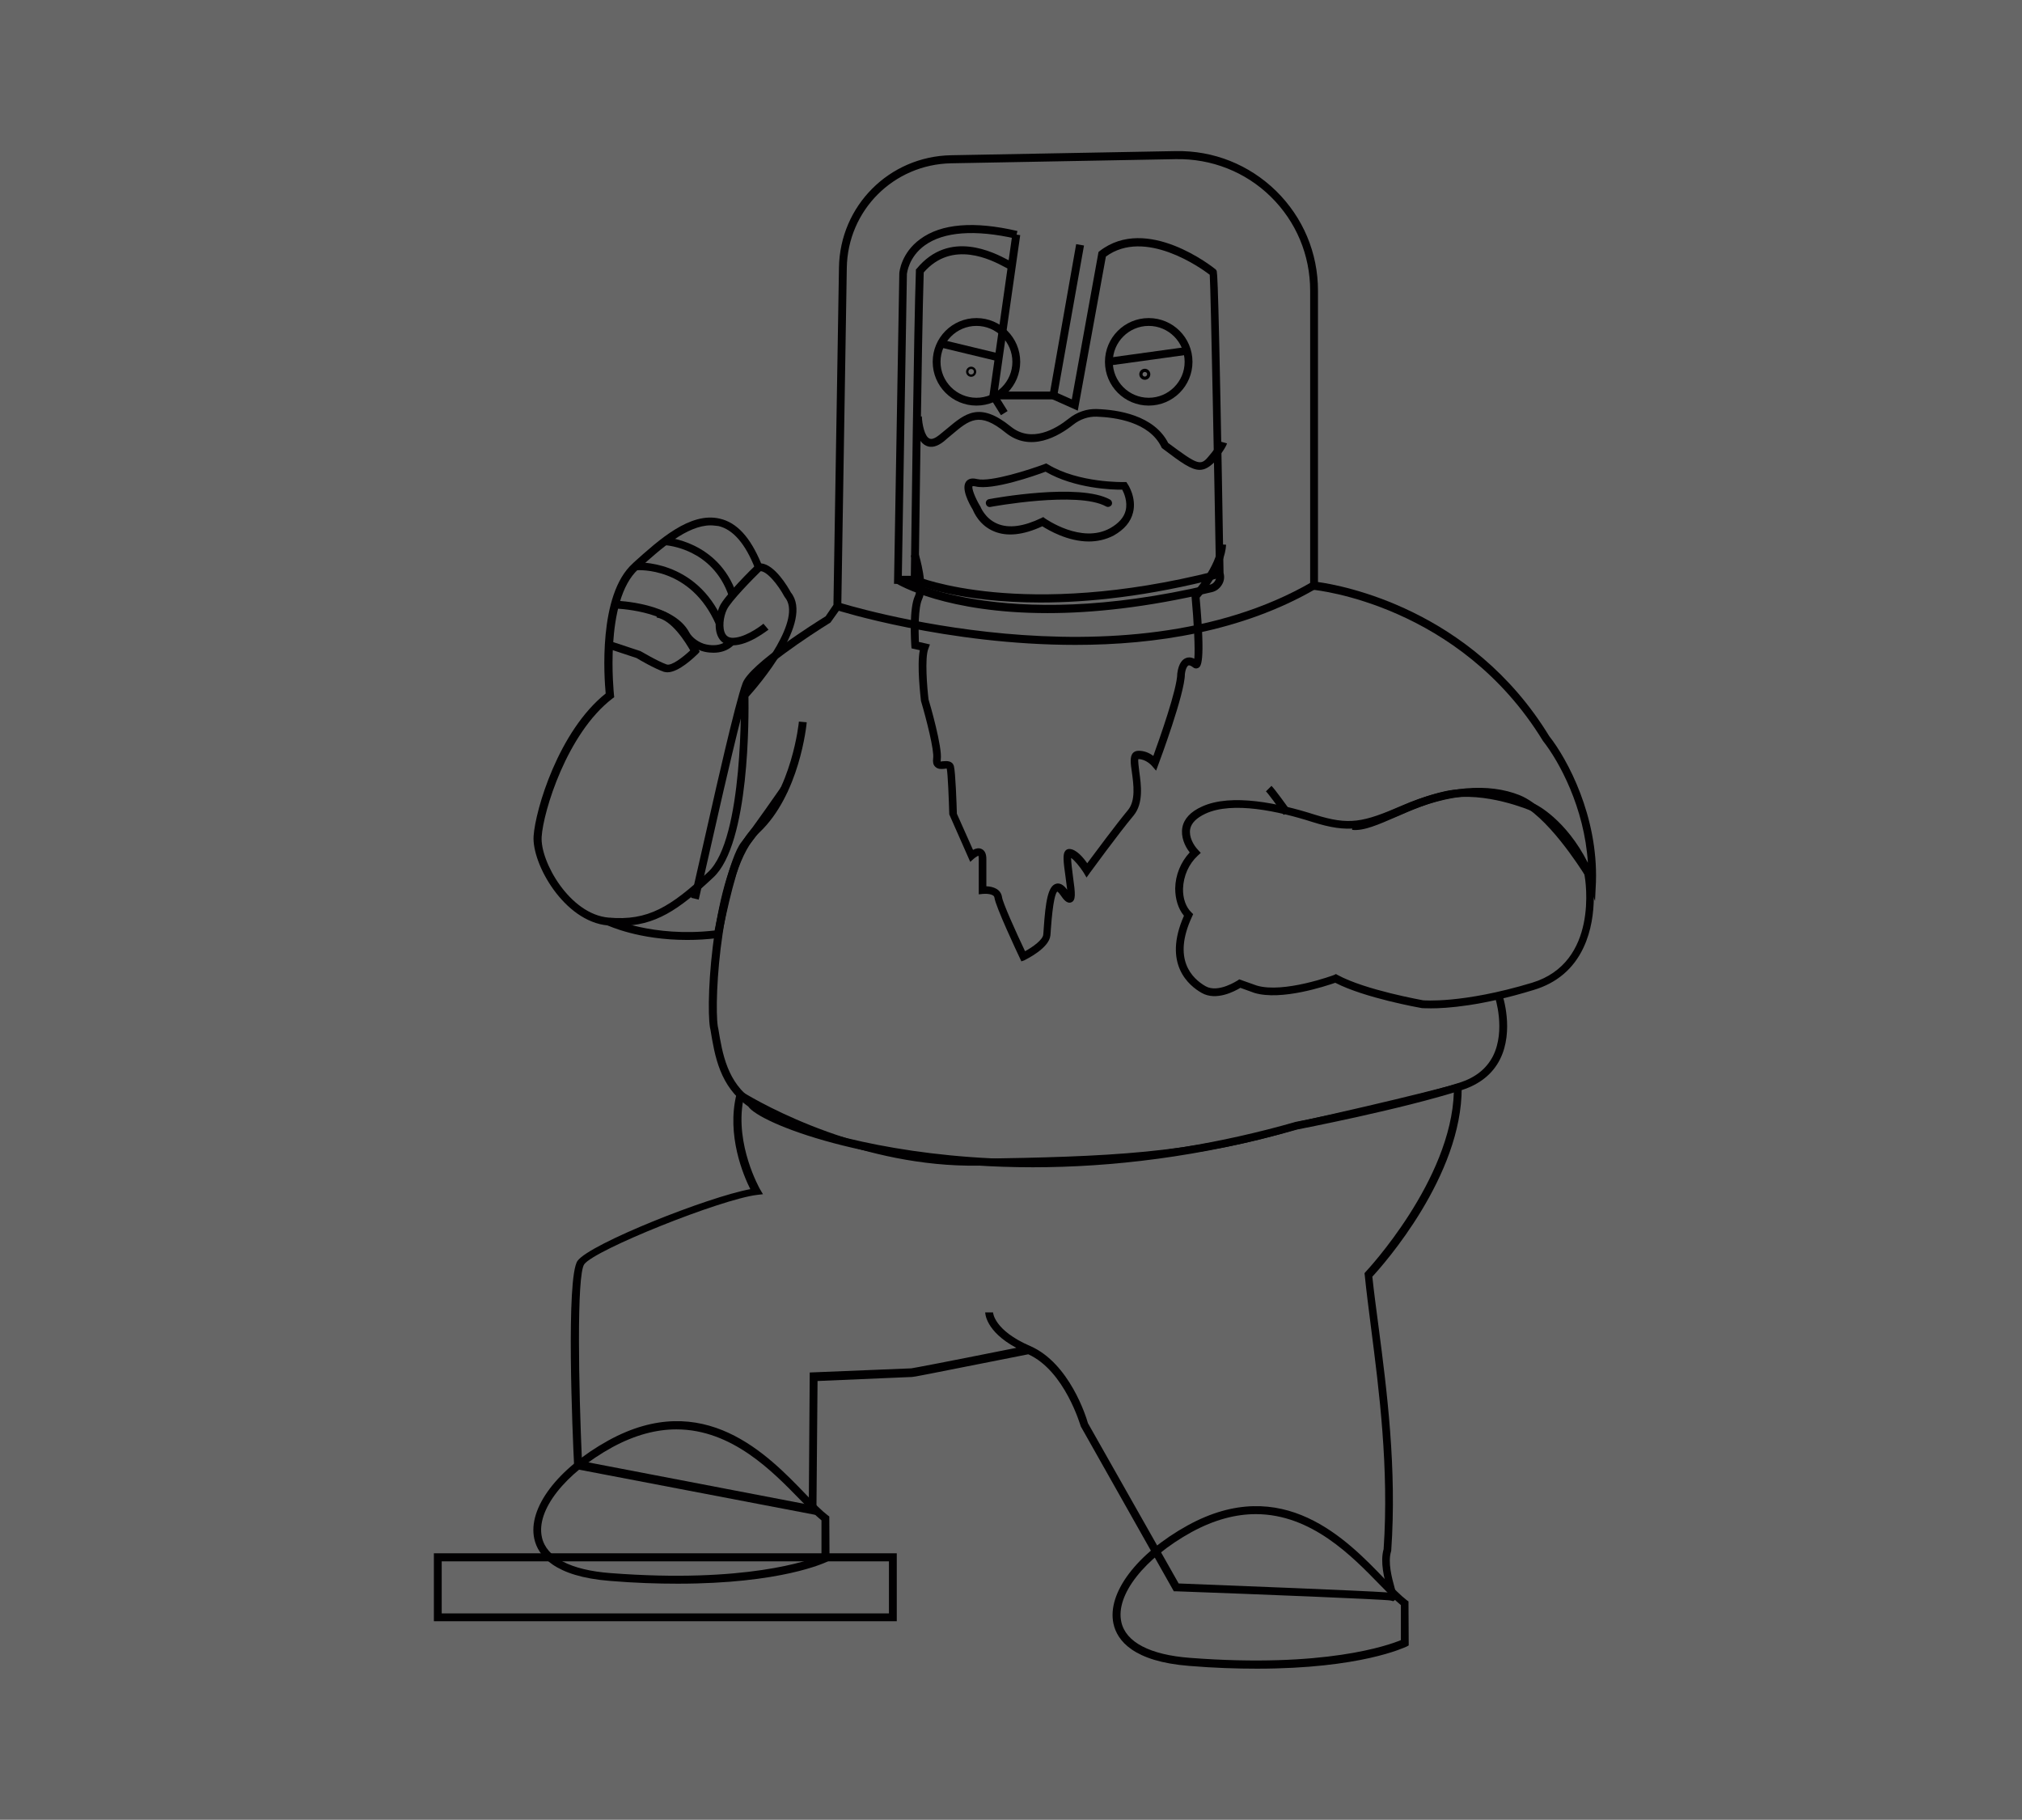 <?xml version="1.0" encoding="utf-8"?>
<!-- Generator: Adobe Illustrator 24.0.1, SVG Export Plug-In . SVG Version: 6.00 Build 0)  -->
<svg version="1.1" id="Layer_1" xmlns="http://www.w3.org/2000/svg" xmlns:xlink="http://www.w3.org/1999/xlink" x="0px" y="0px"
	 viewBox="0 0 878 790.1" style="enable-background:new 0 0 878 790.1;" xml:space="preserve">
<style type="text/css">
	.st0{fill:#666666;}
	.st1{fill:#010001;}
	.st2{fill:none;stroke:#010001;stroke-miterlimit:10;}
</style>
<g id="Layer_2_1_">
	<rect class="st0" width="881.3" height="790.1"/>
</g>
<g>
	<g>
		<path class="st1" d="M605,695.2l-1.2-0.3c-2.5-0.5-57.1-2.7-93.1-4l-1,0l-40.4-71.6c-0.1-0.2-6.9-24.1-22.8-31.3
			c-23.2,4.6-36,7.1-43,8.5c-5.1,1-7.5,1.5-8.8,1.4l-39.7,1.7l-0.5,58.2l-105.1-20.1l-0.1-1.3c-0.7-13.6-3.6-81.9,1.5-89
			c5.4-7.4,56.6-27.7,75-31.1c-3-6-10.4-23.4-6-41.2l0.6-2.3l2,1.3c0.5,0.3,45.8,29,99.8,29c0.8,0,1.5,0,2.3,0
			c56-0.9,92.6-2.1,138-15.8c48.4-10.7,69.8-16.6,70-16.7l2.2-0.6l0,2.2c0.2,38.3-33.8,76.7-38.8,82.1c0.7,6.7,1.7,14,2.7,21.7
			c3.6,27.5,8,61.7,5.5,97.3l-0.1,0.4c-1.4,4.7,0.4,11.4,1.5,15.4c0.9,3.3,1.3,4.7,0.2,5.6L605,695.2z M511.8,687.5
			c25.4,1,79.3,3.1,90.9,3.9c-0.1-0.5-0.3-1.1-0.4-1.7c-1.2-4.3-3.1-11.5-1.5-17.1c2.4-35.2-2-69.1-5.5-96.4c-1-8-2-15.6-2.7-22.6
			l-0.1-0.8l0.5-0.6c0.4-0.4,37.2-39.7,38.3-78.1c-6.6,1.7-28.1,7.3-67.9,16.1c-45.6,13.8-82.5,15-138.8,15.9
			c-49.4,0.7-92.2-22.6-101.9-28.3c-3.6,19.4,7.2,38.3,7.3,38.5l1.3,2.2l-2.6,0.3c-15.7,1.9-70.4,23.8-75,30.1
			c-3.4,4.7-2.4,54.3-1,85.5l98.5,18.9l0.4-57.4l44.1-1.8c2.4-0.4,11.6-2.1,45.6-8.9c-13.4-7.2-13.5-15.1-13.5-15.4h3.4
			c0,0.1,0.4,7.8,16.1,14.6c17.1,7.4,24.4,30.9,25.1,33.5L511.8,687.5z"/>
	</g>
	<g>
		<path class="st1" d="M389.4,703.9h-201v-29.5h201V703.9z M191.8,700.5H386v-22.6H191.8V700.5z"/>
	</g>
	<g>
		<path class="st1" d="M294.3,687.6c-8.8,0-18.6-0.3-29.4-1.2c-24.3-1.9-31.3-11-32.9-18.3c-2.9-13.3,10.1-30.5,32.2-42.7
			c41.3-22.7,69.1,6.1,85.7,23.4c3.7,3.9,7,7.2,9.5,9.1l0.7,0.5l0.1,19.1l-0.9,0.5C358.2,678.5,339.3,687.6,294.3,687.6z
			 M293.7,620.6c-8.5,0-17.8,2.3-27.9,7.8c-20.5,11.3-33.1,27.3-30.5,39c1.9,8.8,12.5,14.3,29.8,15.6c58.6,4.5,86.3-5.5,91.6-7.7
			l0-15.2c-2.6-2.1-5.7-5.3-9.3-9C335.6,639,317.9,620.6,293.7,620.6z"/>
	</g>
	<g>
		<path class="st1" d="M545.8,724.5c-8.8,0-18.5-0.3-29.4-1.2c-24.3-1.9-31.3-11-32.9-18.3c-2.9-13.3,10.1-30.5,32.2-42.7
			c41.3-22.7,69.1,6.1,85.7,23.4c3.7,3.9,7,7.2,9.5,9.1l0.7,0.5l0.1,19.1l-0.9,0.5C609.8,715.3,590.9,724.5,545.8,724.5z
			 M545.3,657.4c-8.5,0-17.8,2.3-27.9,7.8c-20.5,11.3-33.1,27.3-30.5,39c1.9,8.8,12.5,14.3,29.8,15.6c58.6,4.5,86.3-5.5,91.6-7.7
			l0-15.2c-2.6-2.1-5.7-5.3-9.3-9C587.2,675.8,569.5,657.4,545.3,657.4z"/>
	</g>
	<g>
		<path class="st2" d="M318.1,479.2"/>
	</g>
	<g>
		<path class="st1" d="M298.3,408.1c-21,0-34.2-6.2-34.9-6.5l1.5-3.1c0.2,0.1,18.4,8.6,45.4,5.5c1.2-6.1,6.5-32,11.6-38.3
			c5.3-6.6,17.1-23.8,17.3-24l2.8,1.9c-0.5,0.7-12,17.5-17.4,24.2c-4.2,5.2-9.4,29.2-11.1,38l-0.2,1.2l-1.2,0.2
			C307.1,407.9,302.5,408.1,298.3,408.1z"/>
	</g>
	<g>
		<path class="st1" d="M692.6,391.2l-3-7.8c-9.1-23.6-24.5-31.3-24.6-31.3c-0.1-0.1-20.4-8.8-36.7-5.3c-7.9,1.7-15.5,5-22.1,7.9
			c-7.6,3.3-14.1,6.2-19.1,5.6l0.4-3.4c4,0.5,10.2-2.2,17.3-5.3c6.8-3,14.5-6.3,22.8-8.1c17.4-3.7,38,5.2,38.9,5.6
			c0.7,0.3,13.4,6.6,23,25.5c-1.5-24-12.6-44.2-19.5-52.9c-36.3-59.4-98.9-65.5-99.5-65.6l-1.6-0.1V126.2c0-15.5-6.1-30-17.1-40.8
			S526,68.8,510.5,69.1L413,70.9c-25,0.5-44.9,20.4-45.3,45.4l-2.4,147.4l-4.7,6.6c-8.9,5.5-32.5,21.1-34.9,27.5
			c-3.1,8.1-13.1,52.4-13.2,52.8l-9.1,40l-3.3-0.8l9.1-40c0.4-1.8,10.1-45,13.3-53.3c3.2-8.3,31.4-26.1,36-28.9l3.4-5l2.4-146.4
			c0.4-26.8,21.8-48.3,48.7-48.8l97.5-1.8c16.5-0.3,31.9,5.9,43.6,17.3c11.7,11.5,18.2,26.9,18.2,43.3v126.5
			c10.1,1.4,66.6,11.5,100.4,66.9c7.9,10,21.2,34.7,20.3,63.3L692.6,391.2z"/>
	</g>
	<g>
		<path class="st1" d="M557.4,353.8c-2.5-3.5-6.8-9.4-7.7-10.2l2.4-2.4c1.4,1.3,7,9.1,8.1,10.7L557.4,353.8z"/>
	</g>
	<g>
		<path class="st1" d="M269.1,402c-1.7,0-3.4-0.1-5.2-0.2c-18.9-1.7-33-26.7-32.2-38.8c0.8-11.6,10.9-45.6,31.3-61.9
			c-0.6-6.5-3.4-42.9,11.8-56.5l0.4-0.4c10.9-9.8,24.5-22.1,37.4-19c7.4,1.7,13.2,8.1,17.9,19.4c5.9,0.5,11.6,10.2,12.9,12.6
			c10.2,12.6-14.5,41-18.4,45.3c0.1,7.3,0.7,63.8-15.3,78.5C294.6,395.2,284.4,402,269.1,402z M308.6,228.1
			c-10.3,0-21.7,10.2-31,18.6l-0.4,0.4c-15.1,13.6-10.6,54.2-10.6,54.6l0.1,1l-0.8,0.6c-19.7,15.1-30,49-30.7,60
			c-0.7,10.7,12.2,33.7,29.1,35.1c17.1,1.5,26.8-4.6,43.2-19.8c15.5-14.4,14.2-76,14.2-76.6l0-0.7l0.5-0.5
			c7.8-8.4,26.3-32.3,18.6-41.5l-0.2-0.3c-2.6-4.9-7.8-11.5-10.8-11l-1.4,0.2l-0.5-1.3c-4.2-10.8-9.6-17-15.9-18.5
			C310.8,228.3,309.7,228.1,308.6,228.1z"/>
	</g>
	<g>
		<path class="st1" d="M318.2,280.2c-0.2,0-0.5,0-0.7,0c-2.4-0.1-4.3-1.3-5.4-3.2c-2.5-4.2-1-10.7,0.4-13.8
			c2.2-4.7,14.3-16.6,15.7-17.9l2.4,2.4c-3.6,3.5-13.4,13.5-15,17c-1.5,3.1-2.1,8.1-0.6,10.6c0.6,1,1.5,1.5,2.7,1.6
			c5,0.3,11.6-4.3,13.8-6.1l2.2,2.6C333.4,273.5,325.3,280.2,318.2,280.2z"/>
	</g>
	<g>
		<path class="st1" d="M316.5,258.9c-7.1-20.8-26.9-22.1-27.7-22.2l0.2-3.4c0.2,0,22.8,1.5,30.8,24.5L316.5,258.9z"/>
	</g>
	<g>
		<path class="st1" d="M310.9,271.2c-11-25.2-33.7-23.7-34.7-23.6l-0.3-3.4c0.3,0,26.2-1.8,38.1,25.6L310.9,271.2z"/>
	</g>
	<g>
		<path class="st1" d="M498.8,176.1c-10.5,0-19-8.5-19-19c0-10.5,8.5-19,19-19s19,8.5,19,19C517.8,167.6,509.3,176.1,498.8,176.1z
			 M498.8,141.5c-8.6,0-15.6,7-15.6,15.6c0,8.6,7,15.6,15.6,15.6s15.6-7,15.6-15.6C514.4,148.5,507.4,141.5,498.8,141.5z"/>
	</g>
	<g>
		<path class="st1" d="M424,176.1c-10.5,0-19-8.5-19-19c0-10.5,8.5-19,19-19s19,8.5,19,19C443,167.6,434.5,176.1,424,176.1z
			 M424,141.5c-8.6,0-15.6,7-15.6,15.6c0,8.6,7,15.6,15.6,15.6c8.6,0,15.6-7,15.6-15.6C439.6,148.5,432.6,141.5,424,141.5z"/>
	</g>
	<g>
		
			<rect x="481.3" y="153" transform="matrix(0.991 -0.137 0.137 0.991 -16.479 69.624)" class="st1" width="34.3" height="3.4"/>
	</g>
	<g>
		
			<rect x="419.5" y="139.1" transform="matrix(0.234 -0.972 0.972 0.234 174.97 526.046)" class="st1" width="3.4" height="25.8"/>
	</g>
	<g>
		<path class="st1" d="M421.7,163.6c-1.2,0-2.2-1-2.2-2.2c0-1.2,1-2.2,2.2-2.2s2.2,1,2.2,2.2C423.9,162.6,422.9,163.6,421.7,163.6z
			 M421.7,160.2c-0.7,0-1.2,0.5-1.2,1.2c0,0.7,0.5,1.2,1.2,1.2c0.7,0,1.2-0.5,1.2-1.2C422.9,160.7,422.4,160.2,421.7,160.2z"/>
	</g>
	<g>
		<path class="st1" d="M497.1,164.9c-1.3,0-2.4-1.1-2.4-2.4c0-1.3,1.1-2.4,2.4-2.4s2.4,1.1,2.4,2.4
			C499.5,163.9,498.4,164.9,497.1,164.9z M497.1,161.5c-0.6,0-1,0.5-1,1c0,0.6,0.5,1,1,1c0.6,0,1-0.5,1-1
			C498.2,162,497.7,161.5,497.1,161.5z"/>
	</g>
	<g>
		<path class="st1" d="M481.1,220.1c-0.3,0-0.6-0.1-0.8-0.2c-12.2-6.8-49.8,0.1-50.2,0.2c-0.9,0.2-1.8-0.4-2-1.4
			c-0.2-0.9,0.4-1.8,1.4-2c1.6-0.3,39.2-7.2,52.5,0.2c0.8,0.5,1.1,1.5,0.7,2.3C482.3,219.8,481.7,220.1,481.1,220.1z"/>
	</g>
	<g>
		<path class="st1" d="M520.9,204c-3.7,0-8.2-3.3-15.6-8.9l-0.8-0.6l-0.2-0.4c-5.3-10.9-19.9-12.9-28.1-13.2
			c-3.6-0.1-7.2,1.1-10.2,3.5c-6.3,5-18.6,12.2-29.4,3.4c-11.3-9.2-15.6-5.6-23.4,1c-1.1,0.9-2.2,1.8-3.3,2.8
			c-2.9,2.3-5.5,3-7.8,1.9c-4.8-2.2-5.2-11.6-5.2-12.6l3.4-0.1c0.1,3.4,1.2,8.7,3.3,9.6c1.2,0.6,2.9-0.5,4.2-1.5
			c1.1-0.9,2.2-1.8,3.3-2.7c8-6.7,14.2-12,27.8-1c9,7.3,19.6,1,25.1-3.4c3.6-2.9,8-4.4,12.4-4.2c8.9,0.3,24.7,2.6,30.9,14.8l0.2,0.1
			c12.5,9.3,13.8,9.8,17.1,5.9c4.2-4.9,4.8-6.8,4.9-6.8l3.3,0.9c-0.1,0.4-0.8,2.6-5.5,8.2C525,202.9,523.1,204,520.9,204z"/>
	</g>
	<g>
		<path class="st1" d="M472.8,235.1c-9.2,0-17.5-4.9-20.2-6.6c-8.2,3.8-15.3,4.6-21,2.2c-6.3-2.6-8.7-8.2-9.2-9.4
			c-1.7-2.8-5.1-9.2-2.9-12.2c0.7-0.9,2-1.8,4.8-1.1c5.9,1.4,23.1-4.2,29.2-6.5l0.8-0.3l0.7,0.4c13.4,8.2,33,7.7,33.2,7.7l0.9,0
			l0.5,0.8c0.2,0.2,4,6,2.4,12.4c-1,4.1-3.8,7.4-8.4,10C480.2,234.3,476.4,235.1,472.8,235.1z M453,224.5l0.8,0.6
			c0.2,0.1,15.8,11.2,28.3,4.2c3.7-2.1,6-4.7,6.7-7.7c0.9-3.8-0.7-7.5-1.5-9c-4.2,0.1-20.7-0.5-33.3-7.8c-4.5,1.7-23,8.2-30.4,6.4
			c-1-0.2-1.3-0.1-1.3-0.1c-0.5,0.8,1.1,5,3.2,8.5l0.2,0.3c0,0,1.9,5.2,7.4,7.5c5,2.1,11.4,1.2,19.1-2.5L453,224.5z"/>
	</g>
	<g>
		<path class="st1" d="M309.8,283.4c-1.1,0-2.4-0.1-3.8-0.4c-3.4-0.7-7.8-3.3-9.7-6.9c-5.8-11.1-29-11.9-29.3-11.9l0.1-3.4
			c1,0,25.4,0.9,32.2,13.8c1.2,2.3,4.4,4.6,7.4,5.2c6.7,1.4,9.4-2.1,9.5-2.2l2.8,2C318.9,279.6,316.2,283.4,309.8,283.4z"/>
	</g>
	<g>
		<path class="st1" d="M289.8,291.9c-0.5,0-1-0.1-1.5-0.2c-4.1-1.4-10.8-5.3-11.9-6l-12.4-4.1l1.1-3.2l13,4.3
			c0.1,0,7.4,4.4,11.4,5.8c2,0.7,6.9-3,10.2-6.1c-1.9-3.3-7.9-13.2-14.6-14.3l0.6-3.4c9.7,1.7,17.3,16.6,17.6,17.2l0.5,1.1l-0.8,0.9
			C301.5,285.3,294.8,291.9,289.8,291.9z"/>
	</g>
	<g>
		<path class="st1" d="M621.4,437.8c-2.4,0-3.8-0.1-4-0.1c-1.1-0.2-24.8-4.4-37.6-11c-4.1,1.4-23.4,7.9-35.1,4.4l-6.1-2.2
			c-2.5,1.5-10.5,5.8-16.8,2.2c-5.5-3.1-17-12.5-7.7-33.5c-2.5-3-3.8-7.3-3.8-11.9c0.1-5.8,2.4-11.4,6.3-15.6
			c-2.2-2.8-3.9-6.8-3.2-10.8c0.7-3.8,3.6-6.9,8.5-9.1c12.8-5.9,33.7-1.4,49,3.5c15,4.7,20.9,3.4,38-4c19.4-8.4,37.5-9.9,51.1-4.4
			c14.4,5.9,30.3,31.7,30.9,32.8l0.1,0.2c0.5,1.1,3.5,18.5-3.4,33.1c-4.3,9.2-11.6,15.4-21.6,18.4
			C643.3,436.8,628.1,437.8,621.4,437.8z M580.1,422.9l0.7,0.4c12.1,6.6,36.8,10.9,37.1,11c0,0,16.8,1.6,47.3-7.6
			c29.1-8.8,23.3-44.4,22.8-47c-1.6-2.5-16.4-26-29.2-31.2c-12.7-5.2-29.9-3.7-48.5,4.3c-17.8,7.7-24.8,9-40.4,4.1
			c-14.7-4.7-34.7-9.1-46.5-3.6c-3.8,1.8-6.1,4-6.6,6.7c-0.6,3.3,1.4,6.9,3.4,9l1.2,1.3l-1.3,1.2c-3.9,3.6-6.2,8.8-6.4,14.3
			c-0.1,4.2,1.2,8,3.6,10.3l0.8,0.8l-0.5,1.1c-8.6,18.5,0,26.8,5.9,30.2c5.5,3.1,13.8-2.5,13.9-2.5l0.7-0.5l7.6,2.7
			c11.7,3.5,33.4-4.5,33.6-4.6L580.1,422.9z"/>
	</g>
	<g>
		<path class="st1" d="M448.5,506.8c-71,0-118.8-19.2-123.6-26.4c-12.4-8.8-14.5-21.8-16.4-33.3l-0.2-0.9c-2-12,1.3-70.5,19.1-87.3
			c16.5-15.6,19.5-45.3,19.5-45.6l3.4,0.3c-0.1,1.3-3.1,31.3-20.5,47.8c-16.7,15.7-19.9,73-18.1,84.3l0.2,0.9
			c1.8,11,3.9,23.4,15.3,31.3l0.5,0.3l0.2,0.5c2.6,6.4,101.2,46.6,234.7,8.4c0.6-0.1,45.1-8.7,71.4-17.1c6.7-2.2,11.5-6,14.3-11.5
			c5.6-11.2,0.9-25.6,0.8-25.7l3.2-1.1c0.2,0.6,5.3,15.8-1,28.3c-3.2,6.3-8.7,10.7-16.3,13.2c-26.5,8.5-71.2,17.1-71.7,17.2
			C521.3,502.4,482.3,506.8,448.5,506.8z"/>
	</g>
	<g>
		<polygon class="st1" points="458.8,173.4 429.4,173.4 439.6,101.6 443,102.1 433.3,170 456,170 467.3,106 470.7,106.6 		"/>
	</g>
	<g>
		<path class="st1" d="M398.9,253.5h-10.7l2.3-134.8c0-0.5,0.8-8.9,9.1-14.9c9.1-6.7,23.3-7.9,42.2-3.5l-0.8,3.3
			c-17.6-4-31.2-3-39.4,2.9c-7.1,5.1-7.7,12.1-7.8,12.4L391.6,250h3.9c0.2-13.8,1.3-107.6,2.2-132.4l0-0.6l0.4-0.4
			c14.2-17.1,33.4-7,39.7-3.7c0.7,0.4,1.2,0.6,1.5,0.7l-0.5,3.4c-0.6,0-1.1-0.3-2.6-1.1c-5.6-3-22.7-11.9-35.1,2.4
			c-0.9,27.6-2.2,132.4-2.2,133.4L398.9,253.5z"/>
	</g>
	<g>
		<rect x="432" y="171" transform="matrix(0.848 -0.53 0.53 0.848 -27.097 256.592)" class="st1" width="3.4" height="9"/>
	</g>
	<g>
		<path class="st1" d="M467,280c-55.8,0-103.2-14.9-104-15.2l1-3.3c1.2,0.4,123.5,38.8,205.6-8.8l1.7,3
			C539.4,274.2,501.6,280,467,280z"/>
	</g>
	<g>
		<path class="st1" d="M451.8,261.6c-35.4,0-54-7.7-55.2-8.3l1.3-3.1c0.5,0.2,45.9,19,130.1-2.3c-0.6-35-2.2-120.4-2.7-128.6
			c-3.9-3-28.2-20.3-45.1-7.9l-12.2,66.9l-11.2-5l1.4-3.1l7.2,3.2l11.6-64l0.5-0.4c20.5-15.9,49.2,7,50.4,8l0.3,0.4
			c0.4,0.5,0.9,1.4,3.1,131.8l0,1.3l-1.3,0.3C498.4,259,472.3,261.6,451.8,261.6z"/>
	</g>
	<g>
		<path class="st2" d="M389.9,251.8"/>
	</g>
	<g>
		<path class="st1" d="M454.9,266.2c-43.9,0-64.7-12.2-65.9-13l1.8-2.9c0.4,0.3,43,25.1,134.7,3.5c0.9-0.2,1.6-0.8,2.1-1.6
			c0.5-0.8,0.6-1.7,0.4-2.6l3.3-0.8c0.5,1.8,0.2,3.7-0.8,5.2c-1,1.6-2.5,2.7-4.3,3.1C497.8,263.8,474.2,266.2,454.9,266.2z"/>
	</g>
	<g>
		<path class="st1" d="M443.5,417.4l-0.7-1.5c-1.1-2.3-10.5-22.3-11-26.2c-0.2-1.7-3.9-1.7-4.9-1.6l-1.9,0.2l0-15.4
			c0-1.1-0.2-1.4-0.2-1.4c-0.1,0.1-1.1,0.6-1.8,1.2l-1.7,1.5l-9.1-20.6c-0.2-6.6-0.6-17.4-1.1-19.9c-0.3,0-0.7,0-1,0.1
			c-1.2,0.1-2.9,0.3-4.1-1c-0.8-0.8-1-2-0.8-3.6c0.5-3.4-2.9-16.8-5.3-24.9c-0.2-1.9-1.8-15.4-0.5-22l-3.6-0.8l-0.1-1.3
			c-0.1-1.6-1-16.1,1.6-21.5c1.6-3.3-0.2-12.5-1.8-17.5l3.3-1c0.5,1.5,4.3,14.4,1.6,20c-1.7,3.6-1.6,13.6-1.4,18.5l4.8,1.1l-0.7,1.9
			c-1.6,3.9-0.5,17.2,0.1,22c0.6,1.9,6.1,20.9,5.3,26.1c-0.1,0.6,0,0.9,0,0.9c0-0.1,0.8-0.2,1.2-0.2c1.3-0.1,3.8-0.3,4.5,2.1
			c0.7,2.5,1.2,17,1.3,20.7l7,15.7c1.1-0.6,2.5-1,3.7-0.4c1.4,0.6,2.1,2.1,2.1,4.4v11.8c2.9,0.1,6.3,1.2,6.8,4.7
			c0.3,2.4,6,15.1,10,23.5c3.5-1.9,7.7-5,7.9-7.2c0.1-0.6,0.1-1.5,0.2-2.6c0.8-11.9,1.9-18.6,5.4-19.5c2.2-0.6,3.9,1.4,4.8,2.6
			c-0.2-1.7-0.5-3.7-0.7-5.4c-1-7.1-1.3-10.1-0.1-11.5c0.4-0.5,1-0.8,1.7-0.8c2.9,0,6,3.6,7.8,6.2c3.5-4.7,12.4-16.7,17.7-23.1
			c3.4-4.1,2.4-11.2,1.7-16.3c-0.6-4-0.9-6.7,0.3-8.3c0.5-0.6,1.2-1,2.1-1.1c2.9-0.2,5.3,1,6.9,2.2c2.6-7.2,10.4-29.1,10.4-35.8
			c0.6-4.6,2.4-6.2,3.8-6.7c0.7-0.3,2-0.5,3.6,0.3c0.4-4.3-0.2-16.2-1.2-26.9l-0.1-0.7l0.5-0.6c0.1-0.1,10.7-11.9,11.2-21.5l3.4,0.2
			c-0.5,9.6-9.3,20.4-11.5,23c2.6,28.8,0.5,29.9-0.6,30.5c-0.8,0.4-1.6,0.3-2.3-0.3c-0.8-0.6-1.4-0.9-1.9-0.8
			c-0.5,0.2-1.3,1.3-1.6,3.8c0,8.4-11,37.9-11.5,39.2l-1,2.7l-1.9-2.2c0,0-2.5-2.8-5.7-2.8c0,0-0.1,0-0.1,0
			c-0.2,0.9,0.2,3.5,0.4,5.4c0.8,5.8,1.9,13.7-2.4,19c-6.7,8-18.9,24.8-19,24.9l-1.5,2.1l-1.3-2.2c-1.6-2.5-3.9-5.3-5.4-6.3
			c0,1.9,0.5,5.6,0.8,8c1.1,7.8,1.3,10.5-0.8,11.3c-1.9,0.7-3.5-1.6-4.4-2.9c-1.1-1.6-1.6-1.8-1.6-1.8c-0.7,0.5-1.9,3.8-2.8,16.4
			c-0.1,1.2-0.1,2.1-0.2,2.7c-0.6,5.5-10.3,10.2-11.4,10.8L443.5,417.4z"/>
	</g>
</g>
</svg>

